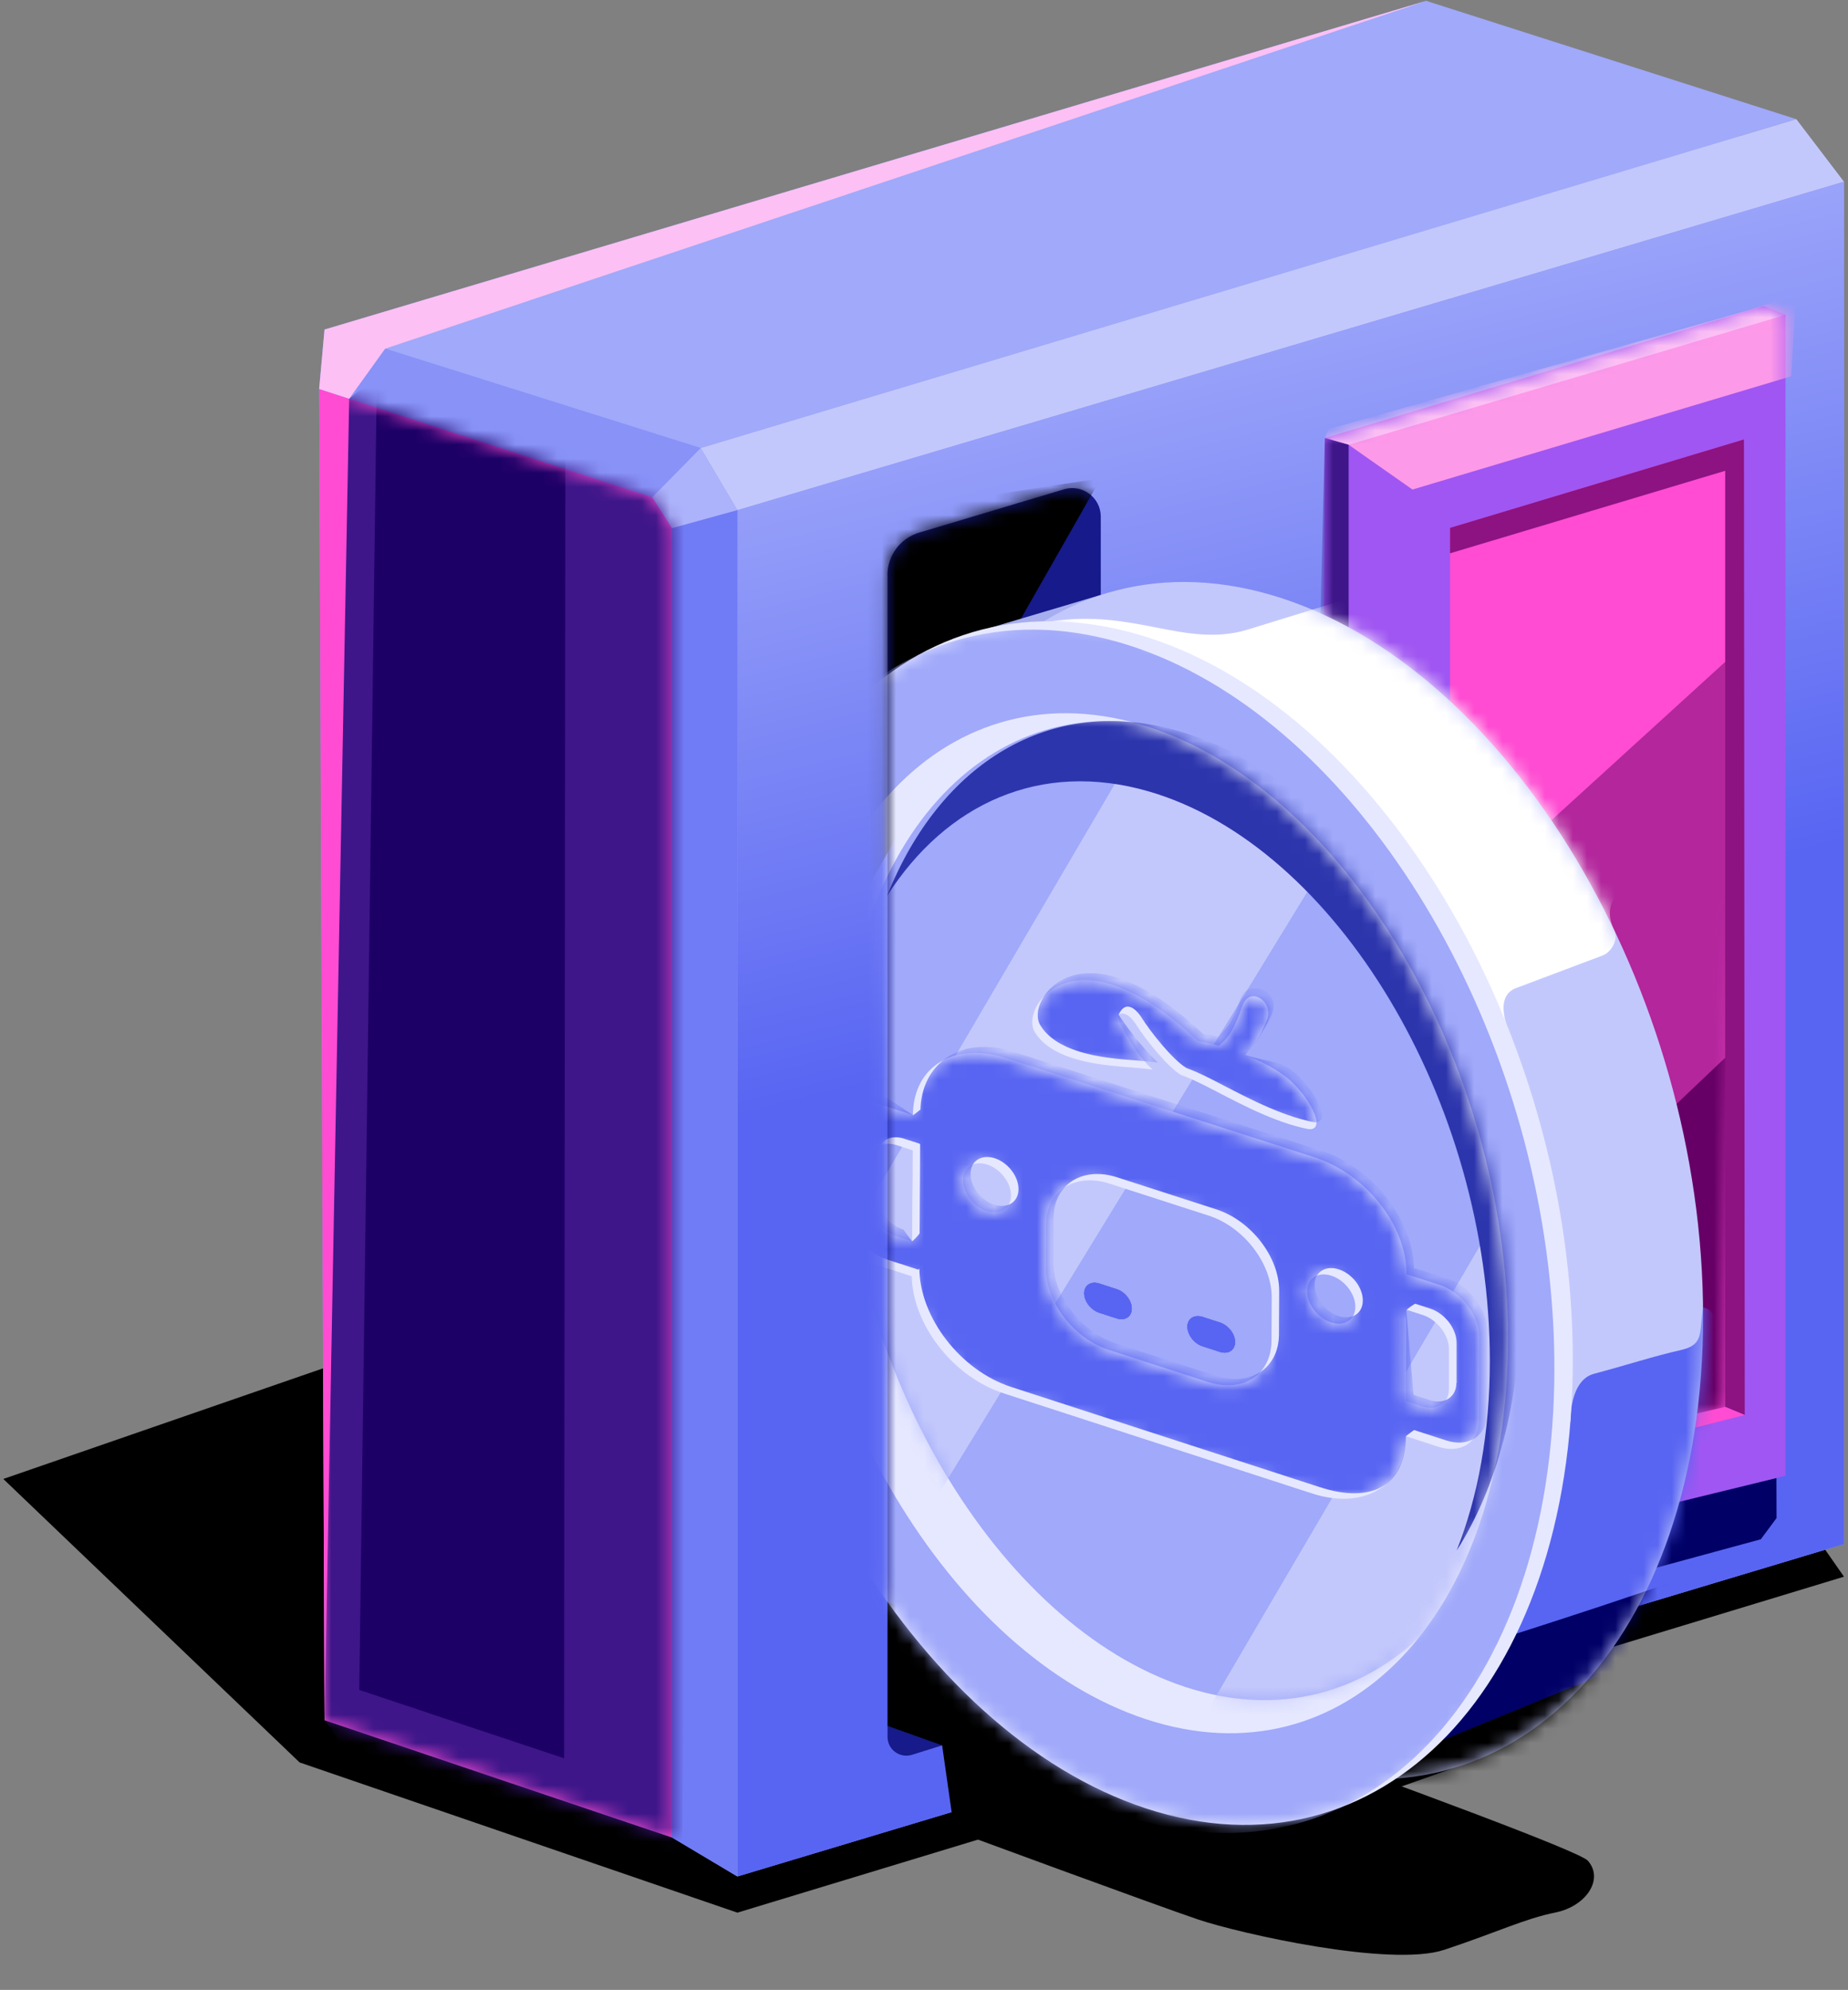 <svg viewBox="0 0 131 141" fill="none" xmlns="http://www.w3.org/2000/svg">
<rect x="0" y="0" width="131" height="141" fill="#808080" stroke="none"/>
<path d="M30.942 94.177L0.235 104.797L21.239 124.884L52.271 135.528L130.715 111.722L127.336 106.871L30.942 94.177Z" fill="black"/>
<path d="M23.004 23.354L22.625 27.564L23.004 121.884L47.625 130.194L52.271 132.964L130.715 109.412V12.876L101.101 0.062L23.004 23.354Z" fill="#8892F7"/>
<path d="M23.004 23.354L101.101 0.062L127.336 8.444L49.667 31.751L23.004 23.354Z" fill="#A0A9FA"/>
<path d="M49.667 31.75L52.271 36.151L130.715 12.875L127.336 8.443L49.667 31.75Z" fill="#C3C8FC"/>
<path d="M52.271 36.151V132.965L130.715 109.412V12.876L52.271 36.151Z" fill="url(#paint0_linear_3282_122952)"/>
<path d="M23.004 23.354L22.625 27.564L46.232 35.24L49.667 31.75L23.004 23.354Z" fill="#8892F7"/>
<path d="M46.232 35.241L47.625 37.433L52.271 36.151L49.667 31.751L46.232 35.241Z" fill="#ACB3FB"/>
<path d="M47.625 37.432V130.194L52.271 132.964V36.15L47.625 37.432Z" fill="#707CF5"/>
<path d="M22.625 27.564L23.004 121.885L47.625 130.195V37.433L46.232 35.241L22.625 27.564Z" fill="#FF4CD2"/>
<mask id="mask0_3282_122952" style="mask-type:luminance" maskUnits="userSpaceOnUse" x="22" y="27" width="26" height="104">
<path d="M22.625 27.564L23.004 121.884L47.625 130.194V37.432L46.232 35.24L22.625 27.564Z" fill="white"/>
</mask>
<g mask="url(#mask0_3282_122952)">
<path d="M49.707 7.938L48.068 157.696L23.004 121.885L23.907 73.395L24.753 28.253L49.707 7.938Z" fill="#3E1689"/>
<mask id="mask1_3282_122952" style="mask-type:luminance" maskUnits="userSpaceOnUse" x="23" y="7" width="27" height="151">
<path d="M49.707 7.937L48.069 157.695L23.005 121.884L23.907 73.394L24.753 28.252L49.707 7.937Z" fill="white"/>
</mask>
<g mask="url(#mask1_3282_122952)">
<path d="M26.914 11.751L40.083 25.561L39.988 124.59L25.466 119.747L26.914 11.751Z" fill="#1D0066"/>
</g>
</g>
<path d="M62.915 40.765V123.072C62.915 123.974 63.786 124.607 64.64 124.346L78.031 120.151V36.61C78.031 35.257 76.725 34.283 75.427 34.671L65.155 37.742C63.817 38.137 62.907 39.372 62.907 40.765H62.915Z" fill="#161A8A"/>
<mask id="mask2_3282_122952" style="mask-type:luminance" maskUnits="userSpaceOnUse" x="62" y="34" width="17" height="91">
<path d="M62.915 40.765V123.071C62.915 123.974 63.786 124.607 64.641 124.346L78.031 120.151V36.61C78.031 35.257 76.725 34.283 75.427 34.671L65.155 37.742C63.818 38.137 62.907 39.372 62.907 40.765H62.915Z" fill="white"/>
</mask>
<g mask="url(#mask2_3282_122952)">
<path d="M78.039 33.895L53.679 76.631L54.724 37.432L78.039 33.895Z" fill="black"/>
</g>
<path d="M93.915 31.038L125.009 21.684L126.569 22.309V104.56L93.582 113.202L93.915 31.038Z" fill="#A056F2"/>
<mask id="mask3_3282_122952" style="mask-type:luminance" maskUnits="userSpaceOnUse" x="93" y="21" width="34" height="93">
<path d="M93.915 31.039L125.009 21.685L126.569 22.31V104.561L93.582 113.203L93.915 31.039Z" fill="white"/>
</mask>
<g mask="url(#mask3_3282_122952)">
<path d="M95.601 31.515L100.127 34.688L126.972 26.663L127.32 20.855L95.601 31.515Z" fill="#FD99E9"/>
<path d="M123.624 31.136L102.787 37.404V104.373L122.295 99.688L123.624 31.136Z" fill="#FF4CD2"/>
<mask id="mask4_3282_122952" style="mask-type:luminance" maskUnits="userSpaceOnUse" x="102" y="31" width="22" height="74">
<path d="M123.625 31.136L102.787 37.404V104.373L122.295 99.688L123.625 31.136Z" fill="white"/>
</mask>
<g mask="url(#mask4_3282_122952)">
<path d="M123.624 45.69L102.786 64.668V131.638L123.688 126.494L123.624 45.69Z" fill="#B3269C"/>
<path d="M123.624 73.69L102.786 93.46V160.429L123.687 155.277L123.624 73.69Z" fill="#660066"/>
</g>
<path d="M93.915 31.041L95.601 31.516L126.569 22.312L125.01 21.686L94.153 30.416" fill="#FCC0F4"/>
<path d="M95.601 31.515V49.235L93.582 44.383L93.915 31.04L95.601 31.515Z" fill="#3E1689"/>
<path d="M123.624 31.136L102.787 37.404V39.208L122.295 33.36V99.688L123.68 100.266L123.624 31.136Z" fill="#8C1381"/>
<path d="M123.68 100.265L112.996 102.98L111.579 102.204L122.295 99.688L123.68 100.265Z" fill="#FF4CD2"/>
</g>
<path d="M125.927 104.734L125.935 107.568L124.819 109.071L114.927 111.762V107.417L125.927 104.734Z" fill="#000066"/>
<path d="M62.915 122.295L66.785 123.672L67.648 129.735C67.648 129.735 82.036 135.037 84.948 136.018C87.861 137 98.592 139.429 102.399 138.155C106.205 136.889 108.057 135.963 110.249 135.52C112.442 135.077 113.716 133.161 112.56 131.848C111.405 130.534 62.923 113.519 62.923 113.519V122.287L62.915 122.295Z" fill="black"/>
<mask id="mask5_3282_122952" style="mask-type:luminance" maskUnits="userSpaceOnUse" x="62" y="33" width="66" height="108">
<path d="M127.336 48.284L62.915 33.105V124.884L127.336 140.064V48.284Z" fill="white"/>
</mask>
<g mask="url(#mask5_3282_122952)">
<path d="M68.978 44.849L78.609 41.984L79.693 45.095L68.978 44.849Z" fill="#A7AEEF"/>
<path d="M104.852 124.639L95.126 128.081L97.785 124.884L104.852 124.639Z" fill="black"/>
<path d="M120.728 93.299C120.728 70.063 106.902 47.041 90.085 42.15C73.528 37.338 60.517 52.043 60.81 74.732C61.095 97.201 74.335 119.542 90.615 124.9C107.139 130.337 120.728 116.313 120.728 93.299Z" fill="#C3C8FC"/>
<mask id="mask6_3282_122952" style="mask-type:luminance" maskUnits="userSpaceOnUse" x="60" y="41" width="61" height="86">
<path d="M120.728 93.298C120.728 70.062 106.902 47.04 90.085 42.149C73.528 37.337 60.517 52.042 60.81 74.731C61.095 97.2 74.335 119.541 90.615 124.899C107.139 130.336 120.728 116.312 120.728 93.298Z" fill="white"/>
</mask>
<g mask="url(#mask6_3282_122952)">
<path d="M98.553 41.501L128.721 62.014C128.721 62.014 111.643 59.988 114.428 65.908C114.761 66.621 114.183 67.491 113.605 67.705C110.883 68.734 109.078 69.414 107.464 70.016C105.628 70.712 107.234 73.696 107.234 73.696L72.262 49.605L98.553 41.493V41.501Z" fill="white"/>
<path d="M111.326 100.699C111.326 100.699 111.247 97.803 112.996 97.344C115.173 96.766 117.381 96.054 119.106 95.674C120.831 95.294 120.435 94.463 120.728 92.643C123.134 92.927 121.488 102.29 121.488 102.29L117.294 120.635L82.084 122.138L111.326 100.699Z" fill="#5865F2"/>
<path d="M106.467 116.083C106.467 116.083 120.071 111.786 123.134 110.346C122.509 114.089 119.232 126.498 119.232 126.498L79.076 139.43L106.475 116.083H106.467Z" fill="#000066"/>
<path d="M100.911 123.855L117.887 116.914L110.377 141.97L75.167 143.466L100.911 123.855Z" fill="black"/>
<path d="M88.399 44.635C83.896 45.917 80.469 43.108 74.391 44.042C73.307 46.59 70.481 47.16 70.481 47.16L84.394 47.073L88.399 44.635Z" fill="white"/>
</g>
<path d="M111.492 96.369C111.492 73.015 97.595 49.866 80.69 44.959C63.786 40.053 50.973 54.907 51.258 77.708C51.543 100.295 64.854 122.755 81.221 128.137C97.832 133.597 111.492 119.502 111.492 96.369Z" fill="#E6E8FF"/>
<mask id="mask7_3282_122952" style="mask-type:luminance" maskUnits="userSpaceOnUse" x="51" y="44" width="61" height="86">
<path d="M111.492 96.37C111.492 73.016 97.595 49.867 80.69 44.96C63.786 40.053 50.973 54.908 51.258 77.709C51.543 100.296 64.854 122.756 81.221 128.138C97.832 133.598 111.492 119.503 111.492 96.37Z" fill="white"/>
</mask>
<g mask="url(#mask7_3282_122952)">
<path d="M110.186 96.94C110.186 94.803 110.068 92.674 109.846 90.561C107.622 69.51 94.746 49.994 79.385 45.53C62.741 40.695 49.667 55.478 49.952 78.279C50.237 100.866 63.548 123.326 79.915 128.707C96.527 134.168 110.186 120.073 110.186 96.94Z" fill="#A0A9FA"/>
</g>
<path d="M106.902 94.898C106.902 75.097 95.118 55.477 80.785 51.315C66.674 47.215 55.595 59.743 55.84 79.077C56.085 98.412 67.371 117.263 81.237 121.821C95.324 126.451 106.894 114.501 106.894 94.898H106.902Z" fill="#E6E8FF"/>
<mask id="mask8_3282_122952" style="mask-type:luminance" maskUnits="userSpaceOnUse" x="55" y="50" width="52" height="73">
<path d="M106.902 94.898C106.902 75.097 95.118 55.477 80.785 51.315C66.674 47.215 55.595 59.743 55.84 79.077C56.085 98.412 67.371 117.263 81.237 121.821C95.324 126.451 106.894 114.501 106.894 94.898H106.902Z" fill="white"/>
</mask>
<g mask="url(#mask8_3282_122952)">
<path d="M108.659 93.687C108.659 74.677 97.342 55.834 83.587 51.837C70.038 47.904 59.401 59.934 59.631 78.492C59.861 96.877 70.703 115.158 84.022 119.535C97.342 123.911 108.659 112.507 108.659 93.679V93.687Z" fill="#A0A9FA"/>
<mask id="mask9_3282_122952" style="mask-type:luminance" maskUnits="userSpaceOnUse" x="59" y="51" width="50" height="70">
<path d="M108.659 93.687C108.659 74.677 97.342 55.834 83.587 51.837C70.038 47.904 59.401 59.934 59.631 78.492C59.861 96.877 70.703 115.158 84.022 119.535C97.342 123.911 108.659 112.507 108.659 93.679V93.687Z" fill="white"/>
</mask>
<g mask="url(#mask9_3282_122952)">
<path d="M83.975 47.113L52.104 101.46L62.725 112.08L98.228 54.125L83.975 47.113Z" fill="#C3C8FC"/>
<path d="M111.674 76.735L79.812 131.082L90.432 141.702L125.935 83.747L111.674 76.735Z" fill="#C3C8FC"/>
</g>
<path d="M81.434 56.079C94.706 59.933 105.612 78.096 105.612 96.433C105.612 101.53 104.765 106.073 103.261 109.864C106.095 105.416 107.78 99.346 107.78 92.168C107.78 73.831 96.867 55.668 83.603 51.813C74.422 49.147 66.627 54.093 62.883 63.479C67.07 56.934 73.765 53.855 81.434 56.079Z" fill="#2D35AD"/>
<path d="M79.171 91.353L77.928 90.95C77.343 90.76 76.86 91.068 76.86 91.638C76.86 92.208 77.335 92.825 77.921 93.015L79.163 93.419C79.749 93.609 80.231 93.3 80.231 92.73C80.231 92.16 79.757 91.543 79.171 91.353ZM86.492 93.719L85.249 93.316C84.663 93.126 84.18 93.435 84.173 94.004C84.173 94.574 84.647 95.2 85.233 95.389L86.476 95.793C87.061 95.983 87.544 95.674 87.552 95.105C87.552 94.535 87.077 93.909 86.492 93.719ZM86.492 93.719L85.249 93.316C84.663 93.126 84.18 93.435 84.173 94.004C84.173 94.574 84.647 95.2 85.233 95.389L86.476 95.793C87.061 95.983 87.544 95.674 87.552 95.105C87.552 94.535 87.077 93.909 86.492 93.719ZM79.171 91.353L77.928 90.95C77.343 90.76 76.86 91.068 76.86 91.638C76.86 92.208 77.335 92.825 77.921 93.015L79.163 93.419C79.749 93.609 80.231 93.3 80.231 92.73C80.231 92.16 79.757 91.543 79.171 91.353ZM79.171 91.353L77.928 90.95C77.343 90.76 76.86 91.068 76.86 91.638C76.86 92.208 77.335 92.825 77.921 93.015L79.163 93.419C79.749 93.609 80.231 93.3 80.231 92.73C80.231 92.16 79.757 91.543 79.171 91.353ZM86.492 93.719L85.249 93.316C84.663 93.126 84.18 93.435 84.173 94.004C84.173 94.574 84.647 95.2 85.233 95.389L86.476 95.793C87.061 95.983 87.544 95.674 87.552 95.105C87.552 94.535 87.077 93.909 86.492 93.719ZM86.492 93.719L85.249 93.316C84.663 93.126 84.18 93.435 84.173 94.004C84.173 94.574 84.647 95.2 85.233 95.389L86.476 95.793C87.061 95.983 87.544 95.674 87.552 95.105C87.552 94.535 87.077 93.909 86.492 93.719ZM79.171 91.353L77.928 90.95C77.343 90.76 76.86 91.068 76.86 91.638C76.86 92.208 77.335 92.825 77.921 93.015L79.163 93.419C79.749 93.609 80.231 93.3 80.231 92.73C80.231 92.16 79.757 91.543 79.171 91.353ZM79.171 91.353L77.928 90.95C77.343 90.76 76.86 91.068 76.86 91.638C76.86 92.208 77.335 92.825 77.921 93.015L79.163 93.419C79.749 93.609 80.231 93.3 80.231 92.73C80.231 92.16 79.757 91.543 79.171 91.353ZM86.492 93.719L85.249 93.316C84.663 93.126 84.18 93.435 84.173 94.004C84.173 94.574 84.647 95.2 85.233 95.389L86.476 95.793C87.061 95.983 87.544 95.674 87.552 95.105C87.552 94.535 87.077 93.909 86.492 93.719ZM86.492 93.719L85.249 93.316C84.663 93.126 84.18 93.435 84.173 94.004C84.173 94.574 84.647 95.2 85.233 95.389L86.476 95.793C87.061 95.983 87.544 95.674 87.552 95.105C87.552 94.535 87.077 93.909 86.492 93.719ZM79.171 91.353L77.928 90.95C77.343 90.76 76.86 91.068 76.86 91.638C76.86 92.208 77.335 92.825 77.921 93.015L79.163 93.419C79.749 93.609 80.231 93.3 80.231 92.73C80.231 92.16 79.757 91.543 79.171 91.353ZM86.492 93.719L85.249 93.316C84.663 93.126 84.18 93.435 84.173 94.004C84.173 94.574 84.647 95.2 85.233 95.389L86.476 95.793C87.061 95.983 87.544 95.674 87.552 95.105C87.552 94.535 87.077 93.909 86.492 93.719ZM79.171 91.353L77.928 90.95C77.343 90.76 76.86 91.068 76.86 91.638C76.86 92.208 77.335 92.825 77.921 93.015L79.163 93.419C79.749 93.609 80.231 93.3 80.231 92.73C80.231 92.16 79.757 91.543 79.171 91.353ZM79.171 91.353L77.928 90.95C77.343 90.76 76.86 91.068 76.86 91.638C76.86 92.208 77.335 92.825 77.921 93.015L79.163 93.419C79.749 93.609 80.231 93.3 80.231 92.73C80.231 92.16 79.757 91.543 79.171 91.353ZM86.492 93.719L85.249 93.316C84.663 93.126 84.18 93.435 84.173 94.004C84.173 94.574 84.647 95.2 85.233 95.389L86.476 95.793C87.061 95.983 87.544 95.674 87.552 95.105C87.552 94.535 87.077 93.909 86.492 93.719ZM86.492 93.719L85.249 93.316C84.663 93.126 84.18 93.435 84.173 94.004C84.173 94.574 84.647 95.2 85.233 95.389L86.476 95.793C87.061 95.983 87.544 95.674 87.552 95.105C87.552 94.535 87.077 93.909 86.492 93.719ZM79.171 91.353L77.928 90.95C77.343 90.76 76.86 91.068 76.86 91.638C76.86 92.208 77.335 92.825 77.921 93.015L79.163 93.419C79.749 93.609 80.231 93.3 80.231 92.73C80.231 92.16 79.757 91.543 79.171 91.353ZM79.171 91.353L77.928 90.95C77.343 90.76 76.86 91.068 76.86 91.638C76.86 92.208 77.335 92.825 77.921 93.015L79.163 93.419C79.749 93.609 80.231 93.3 80.231 92.73C80.231 92.16 79.757 91.543 79.171 91.353ZM86.492 93.719L85.249 93.316C84.663 93.126 84.18 93.435 84.173 94.004C84.173 94.574 84.647 95.2 85.233 95.389L86.476 95.793C87.061 95.983 87.544 95.674 87.552 95.105C87.552 94.535 87.077 93.909 86.492 93.719ZM86.492 93.719L85.249 93.316C84.663 93.126 84.18 93.435 84.173 94.004C84.173 94.574 84.647 95.2 85.233 95.389L86.476 95.793C87.061 95.983 87.544 95.674 87.552 95.105C87.552 94.535 87.077 93.909 86.492 93.719ZM79.171 91.353L77.928 90.95C77.343 90.76 76.86 91.068 76.86 91.638C76.86 92.208 77.335 92.825 77.921 93.015L79.163 93.419C79.749 93.609 80.231 93.3 80.231 92.73C80.231 92.16 79.757 91.543 79.171 91.353Z" fill="#2D35AD"/>
<path d="M102.035 91.043L99.708 90.291C99.708 86.769 96.772 83.152 93.139 81.989L71.304 74.969C67.687 73.806 64.743 75.507 64.712 79.013L62.409 78.269C60.85 77.771 59.575 78.586 59.568 80.106L59.52 86.025C59.512 87.545 60.763 89.183 62.322 89.689L64.625 90.433V90.275C64.625 93.781 67.529 97.556 71.138 98.727L93.013 105.826C96.661 107.013 99.637 105.304 99.645 101.766L101.971 102.518C103.546 103.033 104.836 102.202 104.836 100.674L104.86 94.715C104.86 93.188 103.594 91.541 102.019 91.035L102.035 91.043ZM64.68 84.229L64.656 87.956L63.517 87.584C62.488 87.252 61.657 86.168 61.665 85.171L61.688 82.353C61.688 81.356 62.535 80.81 63.564 81.142L64.704 81.514L64.688 84.237L64.68 84.229ZM69.959 85.82C69.025 85.519 68.265 84.529 68.273 83.619C68.273 82.709 69.041 82.219 69.983 82.519C70.916 82.82 71.676 83.801 71.668 84.712C71.668 85.622 70.901 86.112 69.959 85.811V85.82ZM90.132 95.016C90.116 97.421 88.098 98.727 85.613 97.92L78.593 95.649C76.116 94.85 74.122 92.246 74.137 89.848L74.153 86.777C74.169 84.379 76.187 83.073 78.664 83.873L85.676 86.136C88.161 86.935 90.163 89.531 90.148 91.937L90.132 95.016ZM94.358 93.702C93.416 93.401 92.656 92.412 92.656 91.494C92.656 90.584 93.432 90.085 94.374 90.394C95.316 90.695 96.083 91.684 96.075 92.602C96.075 93.52 95.3 94.011 94.358 93.702ZM102.707 98.442C102.707 99.448 101.853 99.994 100.816 99.653L99.66 99.281L99.684 92.8L100.84 93.172C101.876 93.504 102.715 94.596 102.715 95.601V98.442H102.707Z" fill="#E6E8FF"/>
<mask id="mask10_3282_122952" style="mask-type:luminance" maskUnits="userSpaceOnUse" x="59" y="74" width="46" height="33">
<path d="M102.035 91.045L99.708 90.293C99.708 86.771 96.772 83.154 93.139 81.991L71.304 74.971C67.688 73.808 64.744 75.509 64.712 79.015L62.409 78.271C60.85 77.773 59.576 78.588 59.568 80.107L59.52 86.027C59.512 87.547 60.763 89.185 62.322 89.691L64.625 90.435V90.277C64.625 93.783 67.529 97.558 71.138 98.729L93.013 105.828C96.661 107.015 99.637 105.306 99.645 101.768L101.972 102.52C103.547 103.035 104.837 102.204 104.837 100.676L104.86 94.717C104.86 93.189 103.594 91.543 102.019 91.037L102.035 91.045ZM64.68 84.231L64.657 87.958L63.517 87.586C62.488 87.254 61.657 86.17 61.665 85.172L61.689 82.355C61.689 81.358 62.536 80.812 63.564 81.144L64.704 81.516L64.688 84.239L64.68 84.231ZM69.959 85.822C69.025 85.521 68.265 84.531 68.273 83.621C68.273 82.711 69.041 82.221 69.983 82.521C70.917 82.822 71.676 83.803 71.668 84.713C71.668 85.624 70.901 86.114 69.959 85.814V85.822ZM90.132 95.018C90.116 97.424 88.098 98.729 85.613 97.922L78.593 95.651C76.116 94.852 74.122 92.248 74.138 89.85L74.153 86.779C74.169 84.381 76.187 83.075 78.665 83.875L85.676 86.138C88.162 86.937 90.164 89.533 90.148 91.939L90.132 95.018ZM94.358 93.704C93.416 93.403 92.657 92.414 92.657 91.496C92.657 90.586 93.432 90.087 94.374 90.396C95.316 90.697 96.084 91.686 96.076 92.604C96.076 93.522 95.3 94.013 94.358 93.704ZM102.708 98.445C102.708 99.45 101.853 99.996 100.816 99.655L99.661 99.283L99.684 92.802L100.84 93.174C101.877 93.506 102.716 94.598 102.716 95.603V98.444L102.708 98.445Z" fill="white"/>
</mask>
<g mask="url(#mask10_3282_122952)">
<path d="M102.565 90.593L100.349 89.881C100.294 89.865 100.238 89.905 100.238 89.96V90.024C100.238 86.502 97.302 82.711 93.669 81.54L71.835 74.52C68.218 73.356 65.274 75.256 65.242 78.762V78.627C65.242 78.627 64.743 79.031 64.712 79.015L62.947 77.82C61.388 77.322 60.114 78.137 60.106 79.656L60.058 85.576C60.05 87.095 61.301 88.734 62.86 89.24L65.06 89.952C65.115 89.968 65.171 89.929 65.171 89.873V89.826C65.171 93.332 68.075 97.107 71.684 98.278L93.559 105.377C97.207 106.564 99.645 105.306 99.66 101.768C99.66 101.768 100.214 101.325 100.254 101.333L102.525 102.069C104.1 102.583 105.39 101.752 105.39 100.225L105.414 94.266C105.414 92.738 104.148 91.092 102.573 90.585L102.565 90.593ZM65.21 83.779L65.187 87.388C65.187 87.444 64.704 87.966 64.648 87.95L64.039 87.127C63.01 86.795 62.179 85.71 62.187 84.713L62.211 81.896C62.211 80.899 63.058 80.353 64.087 80.685L65.171 81.033C65.171 81.033 65.226 81.073 65.226 81.112L65.21 83.772V83.779ZM70.489 85.37C69.555 85.069 68.796 84.08 68.803 83.17C68.803 82.26 69.571 81.769 70.513 82.07C71.447 82.371 72.206 83.352 72.198 84.262C72.198 85.172 71.431 85.663 70.489 85.362V85.37ZM90.662 94.566C90.646 96.972 88.628 98.278 86.143 97.471L79.123 95.2C76.646 94.4 74.652 91.796 74.668 89.398L74.684 86.328C74.699 83.93 76.718 82.624 79.195 83.423L86.207 85.687C88.692 86.486 90.694 89.082 90.678 91.488L90.662 94.566ZM94.888 93.253C93.947 92.952 93.187 91.963 93.187 91.044C93.187 90.134 93.962 89.636 94.904 89.945C95.846 90.245 96.614 91.234 96.606 92.153C96.606 93.071 95.83 93.561 94.888 93.253ZM103.238 97.993C103.238 98.998 102.383 99.544 101.346 99.204L100.254 98.848C100.254 98.848 100.199 98.808 100.199 98.769L99.692 92.849C99.692 92.794 100.278 92.366 100.333 92.382L101.378 92.722C102.415 93.055 103.254 94.147 103.254 95.152V97.993H103.238Z" fill="#5865F2"/>
</g>
<path d="M80.224 92.722C80.224 93.3 79.741 93.609 79.155 93.419L77.913 93.015C77.327 92.825 76.852 92.208 76.852 91.646C76.852 91.068 77.335 90.76 77.921 90.95L79.163 91.353C79.749 91.543 80.224 92.16 80.224 92.722Z" fill="#6974E5"/>
<path d="M87.552 95.095C87.552 95.665 87.061 95.982 86.476 95.792L85.233 95.388C84.647 95.198 84.173 94.581 84.173 94.011C84.173 93.433 84.655 93.125 85.249 93.315L86.491 93.718C87.077 93.908 87.552 94.526 87.552 95.095Z" fill="#6974E5"/>
<path d="M80.224 92.722C80.224 93.3 79.741 93.609 79.155 93.419L77.913 93.015C77.327 92.825 76.852 92.208 76.852 91.646C76.852 91.068 77.335 90.76 77.921 90.95L79.163 91.353C79.749 91.543 80.224 92.16 80.224 92.722Z" fill="#5865F2"/>
<path d="M87.552 95.095C87.552 95.665 87.061 95.982 86.476 95.792L85.233 95.388C84.647 95.198 84.173 94.581 84.173 94.011C84.173 93.433 84.655 93.125 85.249 93.315L86.491 93.718C87.077 93.908 87.552 94.526 87.552 95.095Z" fill="#5865F2"/>
<path d="M91.105 76.276C90.338 75.674 89.301 75.16 88.272 74.748C89.143 73.909 89.657 72.667 89.815 72.255C90.053 71.646 89.776 71.052 89.396 70.783C89.016 70.514 88.375 70.395 88.043 71.337C87.512 72.849 87.132 73.522 86.397 74.107C85.819 73.941 85.312 73.83 84.932 73.775C83.104 72.073 81.11 70.506 78.775 69.754C74.597 68.417 72.523 71.757 73.354 73.134C74.454 74.946 77.287 75.342 78.736 75.508C79.725 75.619 80.643 75.65 81.704 75.785C80.501 74.693 79.804 73.229 79.582 72.833C79.274 72.303 79.171 71.931 79.392 71.844C79.614 71.757 80.057 71.828 80.588 72.675C81.118 73.522 82.701 75.563 83.722 76.173C84.228 76.347 84.837 76.632 85.526 76.98C87.394 77.93 89.839 79.315 92.261 79.9C92.435 79.94 92.601 79.979 92.775 80.011C94.089 80.122 92.831 77.613 91.09 76.252L91.105 76.276Z" fill="#E6E8FF"/>
<mask id="mask11_3282_122952" style="mask-type:luminance" maskUnits="userSpaceOnUse" x="73" y="69" width="21" height="12">
<path d="M91.105 76.275C90.338 75.673 89.301 75.159 88.272 74.747C89.143 73.908 89.657 72.666 89.815 72.254C90.053 71.645 89.776 71.051 89.396 70.782C89.016 70.513 88.375 70.394 88.043 71.336C87.512 72.848 87.132 73.52 86.396 74.106C85.819 73.94 85.312 73.829 84.932 73.774C83.104 72.072 81.11 70.505 78.775 69.753C74.597 68.416 72.523 71.756 73.354 73.133C74.454 74.945 77.287 75.341 78.736 75.507C79.725 75.618 80.643 75.649 81.703 75.784C80.5 74.692 79.804 73.228 79.582 72.832C79.274 72.302 79.171 71.93 79.392 71.843C79.614 71.756 80.057 71.827 80.587 72.674C81.118 73.52 82.701 75.562 83.721 76.172C84.228 76.346 84.837 76.631 85.526 76.979C87.394 77.929 89.839 79.314 92.261 79.899C92.435 79.939 92.601 79.978 92.775 80.01C94.089 80.121 92.831 77.612 91.09 76.251L91.105 76.275Z" fill="white"/>
</mask>
<g mask="url(#mask11_3282_122952)">
<path d="M91.493 75.776C90.725 75.175 89.309 75.151 88.28 74.74C89.15 73.901 90.045 72.168 90.203 71.756C90.441 71.147 90.164 70.553 89.784 70.284C89.404 70.015 88.296 69.746 87.963 70.696C87.433 72.207 87.053 72.88 86.317 73.466C85.74 73.299 85.692 73.339 85.32 73.284C83.492 71.582 81.498 70.015 79.163 69.263C74.984 67.926 72.911 71.265 73.742 72.642C74.842 74.455 77.675 74.85 79.123 75.017C80.113 75.127 81.031 75.159 82.091 75.294C80.888 74.201 79.527 72.286 79.297 71.898C79.416 71.653 79.559 71.439 79.78 71.353C80.002 71.265 80.445 71.337 80.975 72.183C81.505 73.03 83.088 75.072 84.109 75.681C84.616 75.856 85.225 76.141 85.914 76.489C87.781 77.438 90.227 78.823 92.649 79.409C92.823 79.449 92.989 79.488 93.163 79.52C94.477 79.631 93.218 77.122 91.477 75.761L91.493 75.776Z" fill="#5865F2"/>
</g>
</g>
</g>
<path d="M24.753 28.253L27.302 24.707L101.101 0.062L23.004 23.354L22.625 27.564L24.753 28.253Z" fill="#FCC0F4"/>
<defs>
<linearGradient id="paint0_linear_3282_122952" x1="100.051" y1="107.235" x2="76.039" y2="10.952" gradientUnits="userSpaceOnUse">
<stop offset="0.39" stop-color="#5865F2"/>
<stop offset="0.89" stop-color="#A0A9FA"/>
</linearGradient>
</defs>
</svg>